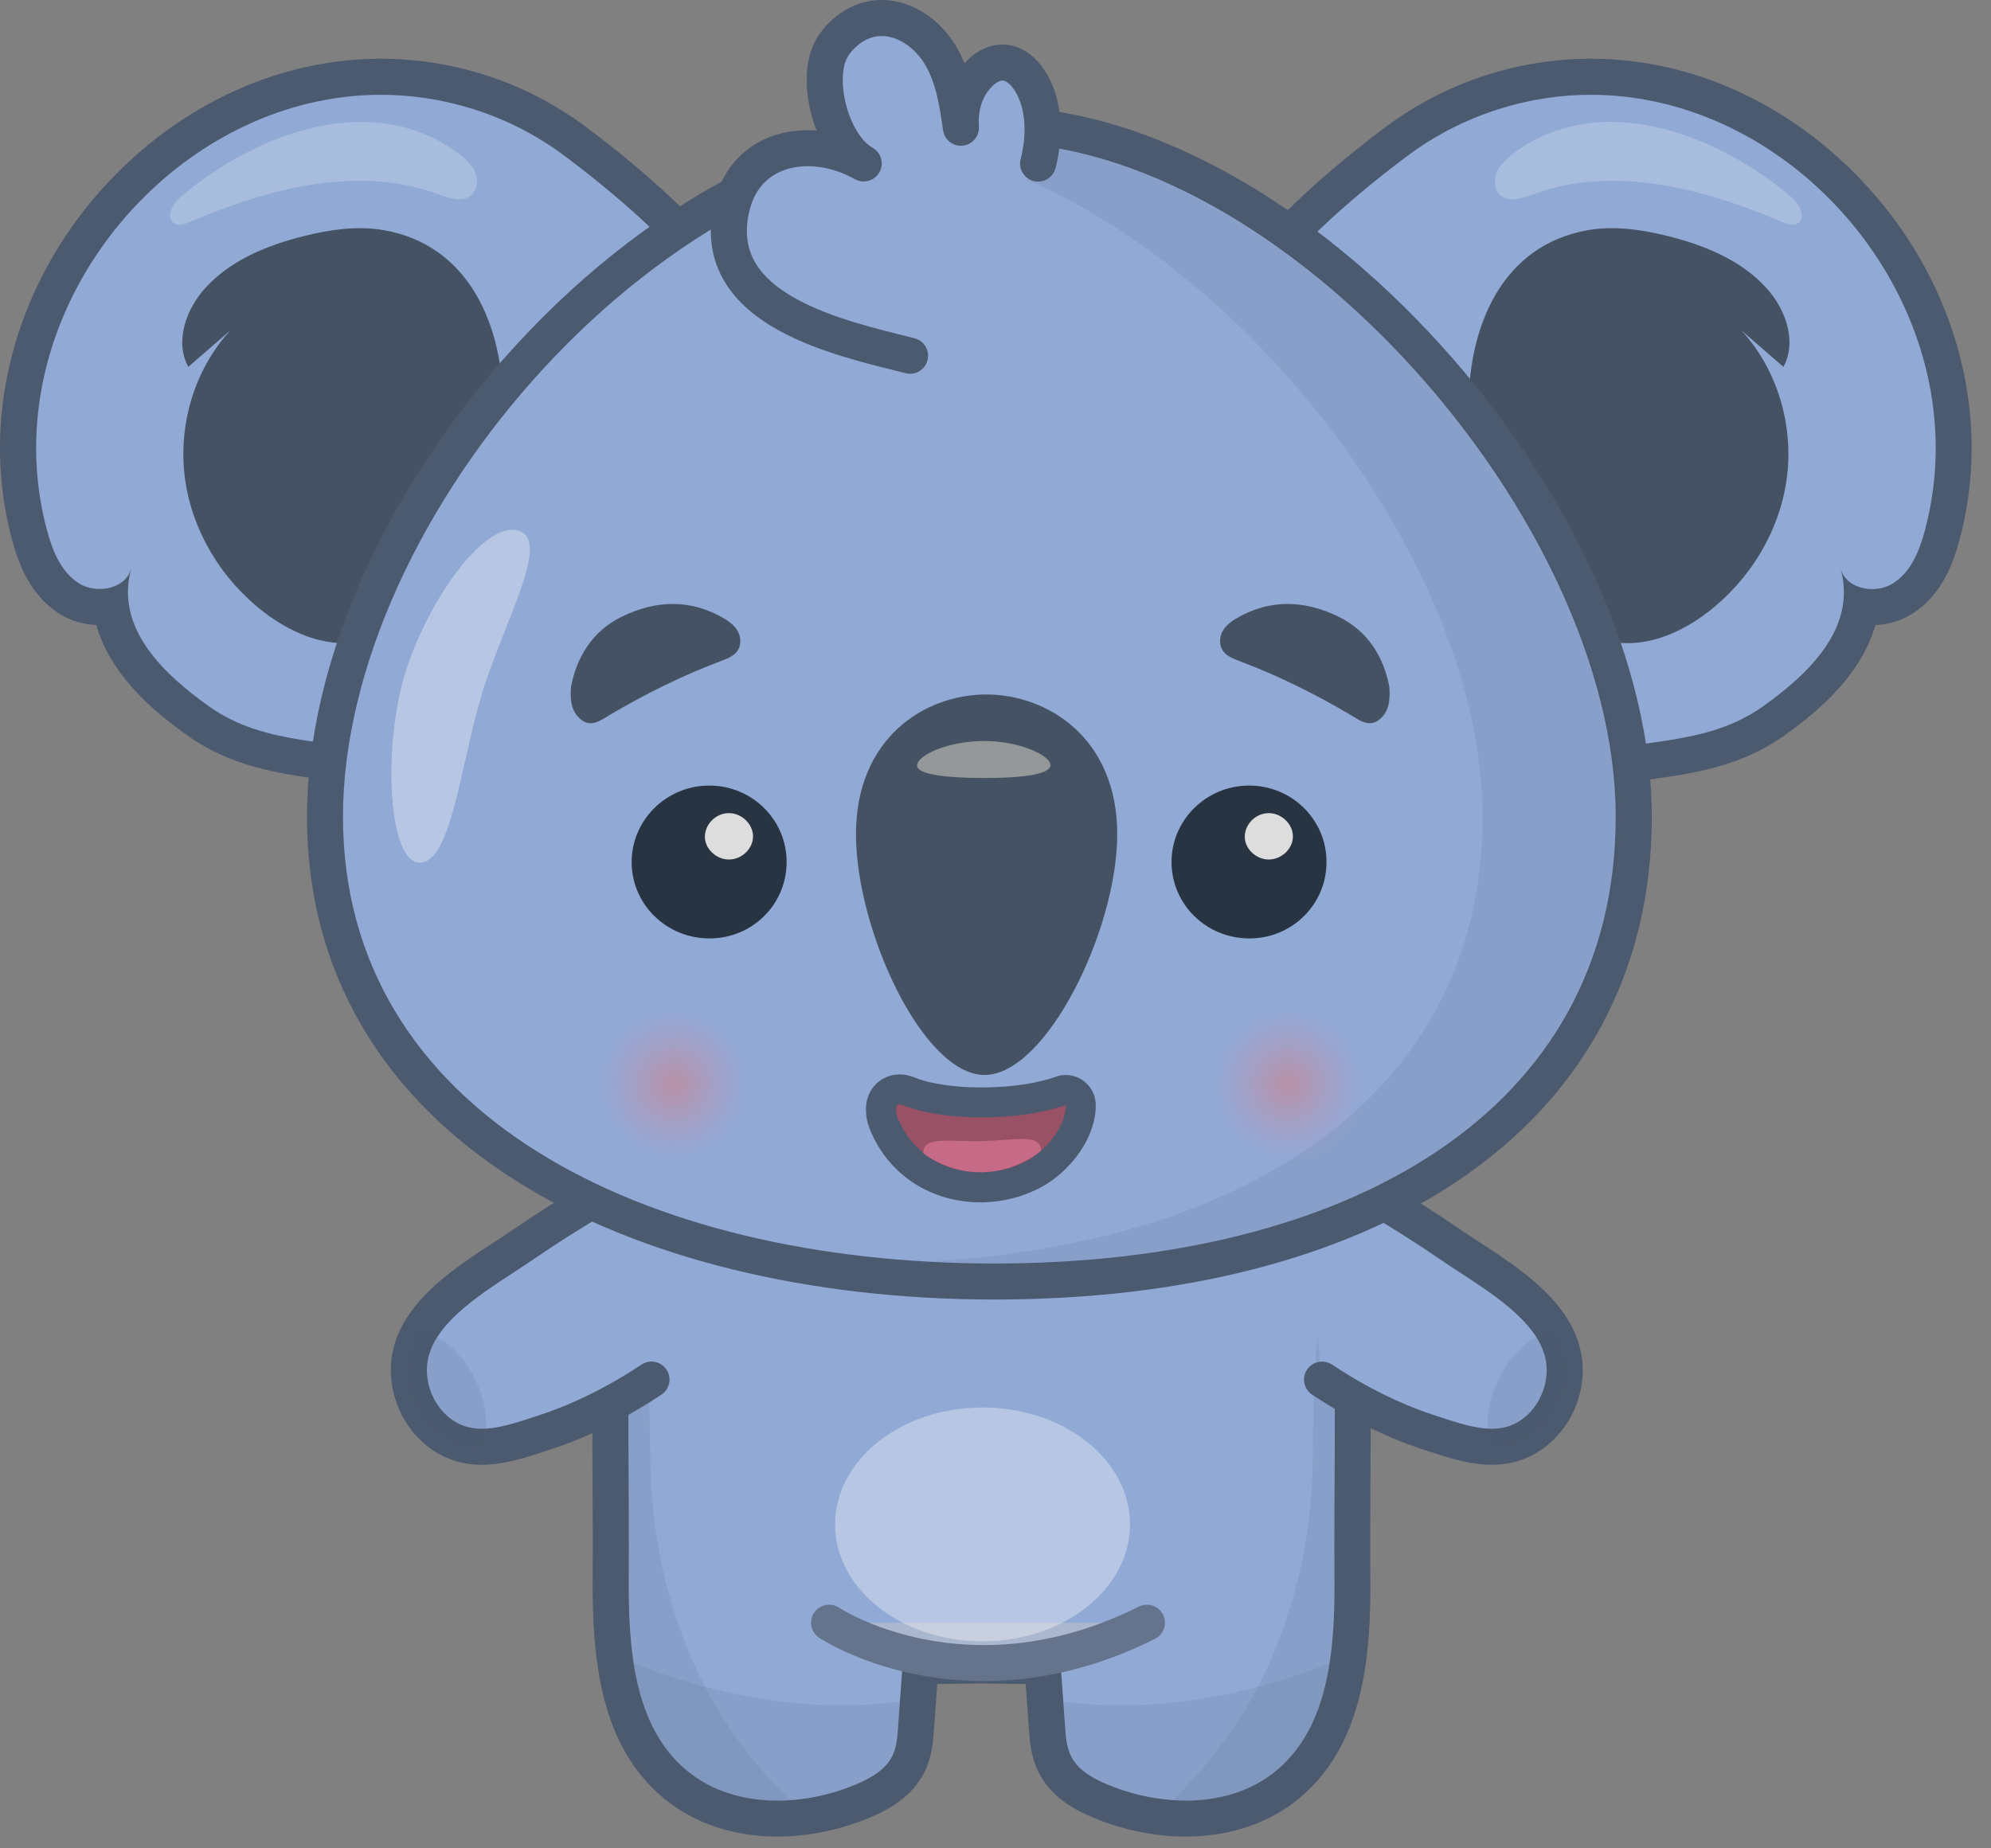 <svg width="56" height="52" viewBox="0 0 56 52" fill="none" xmlns="http://www.w3.org/2000/svg">
<rect x="0" y="0" width="56" height="52" fill="#808080" stroke="none"/>
<g clip-path="url(#clip0_166_15103)">
<path d="M21.87 51.164C20.746 51.164 19.75 50.829 18.991 50.197C17.372 48.848 17.164 46.583 17.179 44.337C17.186 43.454 17.181 42.536 17.176 41.649C17.169 40.329 17.162 38.963 17.189 37.607C17.261 34.007 17.575 31.346 18.207 28.978C18.569 27.624 19.23 25.702 20.797 24.66C21.647 24.096 22.732 23.809 24.022 23.809C24.233 23.809 24.453 23.817 24.674 23.832C25.832 23.912 26.84 24.203 27.612 24.676C28.385 24.203 29.391 23.912 30.55 23.832C30.772 23.817 30.991 23.809 31.201 23.809C32.491 23.809 33.576 24.094 34.426 24.66C35.442 25.337 36.198 26.446 36.739 28.052C36.832 28.325 36.92 28.619 37.014 28.976C37.827 32.024 37.986 35.227 38.034 37.678C38.059 39.004 38.052 40.341 38.044 41.632C38.039 42.525 38.034 43.449 38.04 44.337C38.045 45.099 38.034 45.997 37.895 46.877C37.662 48.372 37.116 49.457 36.228 50.197C35.471 50.829 34.475 51.162 33.353 51.162C33.221 51.162 33.086 51.157 32.951 51.149C32.276 51.103 31.581 50.936 30.942 50.667C30.496 50.48 29.947 50.192 29.668 49.627C29.501 49.291 29.475 48.943 29.453 48.637C29.453 48.637 29.345 47.129 29.326 46.874C28.74 46.874 28.163 46.867 27.609 46.852C27.056 46.865 26.478 46.872 25.893 46.874C25.868 47.219 25.767 48.637 25.767 48.637C25.746 48.928 25.721 49.289 25.552 49.629C25.273 50.192 24.724 50.481 24.277 50.669C23.505 50.992 22.671 51.164 21.87 51.164Z" fill="#90A9D5"/>
<path d="M31.199 24.317C32.239 24.317 33.285 24.513 34.144 25.084C35.214 25.796 35.84 26.976 36.257 28.215C36.357 28.511 36.445 28.812 36.524 29.109C37.254 31.844 37.469 34.767 37.526 37.69C37.569 39.934 37.518 42.181 37.533 44.341C37.54 45.144 37.521 45.991 37.395 46.799C37.212 47.972 36.8 49.062 35.904 49.808C35.192 50.401 34.284 50.657 33.353 50.657C33.231 50.657 33.109 50.651 32.988 50.643C32.354 50.599 31.72 50.444 31.14 50.2C30.733 50.029 30.319 49.798 30.123 49.402C30.001 49.156 29.979 48.873 29.959 48.599C29.942 48.356 29.925 48.112 29.906 47.869C29.869 47.367 29.834 46.867 29.798 46.365C29.654 46.365 29.512 46.366 29.369 46.366C28.782 46.366 28.196 46.36 27.609 46.344C27.022 46.36 26.436 46.366 25.849 46.366C25.706 46.366 25.564 46.366 25.42 46.365C25.367 47.11 25.314 47.854 25.259 48.599C25.241 48.873 25.219 49.156 25.097 49.402C24.901 49.796 24.487 50.029 24.079 50.2C23.39 50.489 22.622 50.657 21.868 50.657C20.935 50.657 20.026 50.401 19.314 49.808C17.801 48.549 17.671 46.311 17.685 44.341C17.7 42.157 17.648 39.887 17.693 37.619C17.751 34.72 17.969 31.822 18.692 29.109C19.103 27.568 19.745 25.967 21.072 25.084C21.931 24.513 22.979 24.317 24.017 24.317C24.223 24.317 24.429 24.325 24.634 24.339C25.682 24.412 26.779 24.675 27.607 25.289C28.434 24.675 29.533 24.412 30.581 24.339C30.787 24.324 30.993 24.317 31.199 24.317ZM31.199 23.303C30.976 23.303 30.746 23.311 30.513 23.326C29.382 23.404 28.409 23.661 27.609 24.09C26.809 23.661 25.836 23.404 24.705 23.326C24.472 23.311 24.242 23.303 24.019 23.303C22.626 23.303 21.448 23.617 20.513 24.239C18.802 25.375 18.097 27.414 17.713 28.847C17.071 31.256 16.752 33.956 16.679 37.597C16.652 38.957 16.659 40.327 16.665 41.65C16.671 42.536 16.676 43.454 16.669 44.333C16.652 46.703 16.882 49.101 18.663 50.586C19.515 51.294 20.623 51.669 21.867 51.669C22.736 51.669 23.635 51.483 24.47 51.133C24.957 50.929 25.646 50.572 26.003 49.85C26.216 49.421 26.247 48.986 26.268 48.669L26.323 47.923C26.336 47.741 26.35 47.56 26.361 47.377C26.784 47.374 27.2 47.367 27.606 47.359C28.011 47.369 28.427 47.376 28.85 47.377C28.86 47.528 28.872 47.678 28.882 47.828L28.89 47.942L28.941 48.669C28.965 48.99 28.997 49.426 29.208 49.852C29.565 50.574 30.254 50.929 30.741 51.133C31.431 51.424 32.181 51.603 32.913 51.654C33.057 51.664 33.204 51.669 33.348 51.669C34.592 51.669 35.699 51.294 36.549 50.586C37.537 49.764 38.14 48.576 38.392 46.955C38.536 46.038 38.549 45.115 38.542 44.333C38.536 43.449 38.541 42.528 38.546 41.635C38.553 40.34 38.559 39 38.536 37.668C38.488 35.188 38.326 31.944 37.499 28.846C37.4 28.475 37.31 28.173 37.214 27.887C36.636 26.171 35.814 24.976 34.702 24.236C33.772 23.617 32.592 23.303 31.199 23.303Z" fill="#4C5A70"/>
<path opacity="0.1" d="M37.533 44.342C37.538 45.145 37.52 45.991 37.395 46.799C37.212 47.973 36.8 49.061 35.906 49.808C35.101 50.479 34.044 50.718 32.988 50.643C33.688 49.959 34.316 49.206 34.846 48.383C35.833 46.842 36.44 45.084 36.739 43.283C37.05 41.421 36.842 39.583 37.05 37.724C37.092 37.345 37.114 36.843 37.358 36.537C37.679 36.823 37.528 37.709 37.533 38.108C37.543 38.797 37.545 39.487 37.543 40.176C37.542 41.564 37.525 42.952 37.533 44.342Z" fill="#455263"/>
<path opacity="0.1" d="M17.68 44.342C17.675 45.145 17.693 45.991 17.818 46.799C18.001 47.973 18.413 49.061 19.308 49.808C20.112 50.479 21.169 50.718 22.225 50.643C21.525 49.959 20.896 49.206 20.367 48.383C19.38 46.842 18.773 45.084 18.474 43.283C18.163 41.421 18.371 39.583 18.163 37.724C18.121 37.345 18.099 36.843 17.855 36.537C17.534 36.823 17.685 37.709 17.68 38.108C17.67 38.797 17.668 39.487 17.67 40.176C17.673 41.564 17.69 42.952 17.68 44.342Z" fill="#455263"/>
<path d="M23.32 45.653C23.32 45.653 27.151 48.208 32.259 45.653H23.32Z" fill="#ABB7CE"/>
<path d="M23.32 45.653C23.32 45.653 27.151 48.208 32.259 45.653" stroke="#65738C" stroke-width="1.014" stroke-miterlimit="10" stroke-linecap="round" stroke-linejoin="round"/>
<path opacity="0.1" d="M37.395 46.799C37.212 47.972 36.8 49.061 35.905 49.808C34.617 50.881 32.685 50.849 31.14 50.2C30.735 50.029 30.319 49.798 30.124 49.402C30.003 49.155 29.981 48.873 29.96 48.599C29.944 48.356 29.925 48.112 29.908 47.869C30.577 47.958 31.252 47.989 31.926 47.97C33.549 47.925 35.158 47.59 36.688 47.054C36.763 47.029 37.045 46.929 37.395 46.799Z" fill="#455263"/>
<path opacity="0.1" d="M17.827 46.799C18.009 47.972 18.422 49.061 19.316 49.808C20.604 50.881 22.536 50.849 24.081 50.2C24.487 50.029 24.903 49.798 25.097 49.402C25.219 49.155 25.241 48.873 25.261 48.599C25.278 48.356 25.297 48.112 25.314 47.869C24.644 47.958 23.97 47.989 23.295 47.97C21.672 47.925 20.063 47.59 18.533 47.054C18.461 47.029 18.177 46.929 17.827 46.799Z" fill="#455263"/>
<path opacity="0.34" d="M27.636 46.176C29.927 46.176 31.784 44.703 31.784 42.886C31.784 41.069 29.927 39.597 27.636 39.597C25.345 39.597 23.488 41.069 23.488 42.886C23.488 44.703 25.345 46.176 27.636 46.176Z" fill="white"/>
<path d="M41.372 22.306C38.754 22.306 36.379 21.057 34.682 18.79C33.02 16.57 32.447 14.28 32.981 11.986C33.596 9.339 35.713 6.648 39.269 3.984C40.091 3.37 40.999 2.902 41.971 2.593C42.877 2.305 43.81 2.158 44.745 2.158C49.682 2.158 54.228 6.296 54.873 11.383C55.032 12.63 54.948 13.871 54.623 15.073C54.473 15.629 54.194 16.417 53.504 16.846C53.257 16.998 52.967 17.079 52.659 17.079C52.549 17.079 52.443 17.069 52.341 17.049C52.109 18.683 50.509 19.835 49.909 20.267C48.763 21.09 47.512 21.263 46.301 21.43C45.627 21.523 44.929 21.62 44.273 21.831C43.292 22.145 42.317 22.306 41.372 22.306Z" fill="#90A9D5"/>
<path d="M44.745 2.667C49.542 2.667 53.768 6.71 54.371 11.448C54.517 12.587 54.451 13.769 54.135 14.942C53.981 15.512 53.739 16.105 53.237 16.416C53.068 16.521 52.862 16.573 52.659 16.573C52.263 16.573 51.874 16.377 51.771 16.002C52.24 17.699 50.813 18.992 49.611 19.856C47.944 21.055 45.985 20.745 44.116 21.349C43.179 21.651 42.26 21.8 41.374 21.8C38.921 21.8 36.717 20.662 35.091 18.489C33.667 16.589 32.93 14.455 33.478 12.102C34.026 9.749 35.86 7.175 39.577 4.392C40.37 3.799 41.233 3.363 42.128 3.079C43.005 2.797 43.884 2.667 44.745 2.667ZM44.745 1.652C43.757 1.652 42.772 1.806 41.817 2.11C40.792 2.437 39.834 2.93 38.967 3.578C35.31 6.314 33.13 9.104 32.487 11.871C31.919 14.318 32.521 16.749 34.276 19.094C36.069 21.492 38.59 22.813 41.372 22.813C42.371 22.813 43.397 22.645 44.425 22.314C45.04 22.116 45.684 22.027 46.367 21.934C47.579 21.766 48.953 21.579 50.201 20.681C50.798 20.252 52.299 19.173 52.747 17.586C53.115 17.571 53.467 17.466 53.768 17.278C54.609 16.756 54.938 15.847 55.11 15.207C55.451 13.941 55.541 12.633 55.374 11.321C55.049 8.771 53.786 6.36 51.817 4.538C49.81 2.677 47.299 1.652 44.745 1.652Z" fill="#4C5A70"/>
<path d="M44.665 6.475C45.409 6.347 46.176 6.458 46.908 6.641C47.932 6.896 48.959 7.312 49.672 8.09C50.223 8.688 50.551 9.606 50.162 10.321C49.768 9.979 49.373 9.636 48.979 9.295C49.996 10.399 50.456 11.977 50.255 13.465C50.054 14.953 49.209 16.33 48.014 17.238C47.321 17.764 46.474 18.146 45.607 18.088C45.025 18.049 44.471 17.816 43.975 17.507C40.711 15.463 39.886 7.304 44.665 6.475Z" fill="#455263"/>
<path opacity="0.22" d="M50.38 5.541C50.607 5.733 50.818 6.122 50.566 6.281C50.431 6.366 50.257 6.303 50.11 6.24C47.904 5.296 45.38 4.635 43.129 5.465C42.829 5.574 42.466 5.703 42.217 5.502C42.035 5.355 42.004 5.076 42.092 4.858C42.178 4.64 42.359 4.474 42.545 4.334C44.988 2.484 48.291 3.767 50.38 5.541Z" fill="white"/>
<path d="M14.086 22.306C13.141 22.306 12.166 22.145 11.189 21.831C10.531 21.62 9.833 21.523 9.158 21.43C7.948 21.265 6.697 21.092 5.551 20.267C3.773 18.989 3.225 17.867 3.105 17.052C3.007 17.071 2.906 17.079 2.801 17.079C2.493 17.079 2.201 16.998 1.956 16.846C1.266 16.418 0.987 15.629 0.837 15.073C0.512 13.871 0.428 12.629 0.586 11.383C1.234 6.296 5.778 2.158 10.715 2.158C11.65 2.158 12.583 2.304 13.489 2.593C14.459 2.9 15.369 3.369 16.189 3.984C19.747 6.646 21.863 9.339 22.479 11.986C23.011 14.282 22.44 16.57 20.778 18.792C19.079 21.057 16.704 22.306 14.086 22.306Z" fill="#90A9D5"/>
<path d="M10.714 2.667C11.574 2.667 12.453 2.797 13.334 3.076C14.228 3.36 15.092 3.796 15.884 4.389C19.602 7.171 21.436 9.746 21.983 12.099C22.531 14.452 21.792 16.585 20.371 18.485C18.743 20.661 16.54 21.797 14.088 21.797C13.202 21.797 12.282 21.648 11.346 21.345C9.475 20.742 7.515 21.051 5.85 19.853C4.65 18.989 3.222 17.696 3.69 15.999C3.587 16.374 3.198 16.57 2.803 16.57C2.6 16.57 2.394 16.518 2.224 16.413C1.724 16.102 1.481 15.508 1.327 14.939C1.009 13.766 0.945 12.584 1.09 11.445C1.69 6.708 5.916 2.667 10.714 2.667ZM10.714 1.652C8.159 1.652 5.648 2.677 3.638 4.536C1.67 6.358 0.406 8.769 0.081 11.32C-0.086 12.633 0.003 13.94 0.345 15.206C0.519 15.845 0.845 16.754 1.687 17.277C1.988 17.464 2.339 17.569 2.708 17.584C3.156 19.17 4.657 20.248 5.254 20.679C6.501 21.577 7.875 21.766 9.087 21.932C9.77 22.027 10.416 22.114 11.03 22.312C12.057 22.644 13.085 22.811 14.082 22.811C16.863 22.811 19.384 21.491 21.179 19.092C22.935 16.747 23.537 14.317 22.967 11.869C22.325 9.102 20.144 6.313 16.488 3.576C15.621 2.927 14.662 2.433 13.638 2.109C12.686 1.806 11.701 1.652 10.714 1.652Z" fill="#4C5A70"/>
<path d="M10.793 6.475C10.049 6.347 9.282 6.458 8.55 6.641C7.525 6.896 6.499 7.312 5.786 8.09C5.235 8.688 4.907 9.606 5.296 10.321C5.69 9.979 6.085 9.636 6.479 9.295C5.462 10.399 5.002 11.977 5.203 13.465C5.404 14.953 6.249 16.33 7.444 17.238C8.137 17.764 8.984 18.146 9.851 18.088C10.433 18.049 10.987 17.816 11.483 17.507C14.747 15.463 15.572 7.304 10.793 6.475Z" fill="#455263"/>
<path opacity="0.22" d="M5.079 5.541C4.853 5.733 4.642 6.122 4.894 6.281C5.029 6.366 5.203 6.303 5.35 6.24C7.556 5.296 10.08 4.635 12.331 5.465C12.63 5.574 12.994 5.703 13.242 5.502C13.425 5.355 13.455 5.076 13.367 4.858C13.281 4.64 13.1 4.474 12.914 4.334C10.47 2.484 7.167 3.767 5.079 5.541Z" fill="white"/>
<path d="M18.986 32.445C17.536 33.25 16.089 34.066 14.722 35.008C14.439 35.202 14.111 35.409 13.777 35.632C12.673 36.365 11.483 37.28 11.5 38.573C11.508 39.275 11.861 39.971 12.44 40.367C13.354 40.994 14.377 40.605 15.323 40.297C15.606 40.204 15.884 40.101 16.16 39.984C16.916 39.667 17.644 39.264 18.324 38.813" fill="#90A9D5"/>
<path d="M18.986 32.445C17.536 33.25 16.089 34.066 14.722 35.008C14.439 35.202 14.111 35.409 13.777 35.632C12.673 36.365 11.483 37.28 11.5 38.573C11.508 39.275 11.861 39.971 12.44 40.367C13.354 40.994 14.377 40.605 15.323 40.297C15.606 40.204 15.884 40.101 16.16 39.984C16.916 39.667 17.644 39.264 18.324 38.813" stroke="#4C5A70" stroke-width="1.014" stroke-miterlimit="10" stroke-linecap="round" stroke-linejoin="round"/>
<path opacity="0.1" d="M13.484 40.7C13.127 40.69 12.776 40.597 12.44 40.365C11.861 39.969 11.51 39.273 11.501 38.572C11.496 38.184 11.599 37.831 11.775 37.507C12.277 37.454 12.933 37.96 13.34 38.756C13.729 39.515 13.771 40.301 13.484 40.7Z" fill="#455263"/>
<path d="M36.522 32.445C37.973 33.25 39.42 34.066 40.787 35.008C41.069 35.202 41.398 35.409 41.732 35.632C42.836 36.365 44.026 37.28 44.009 38.573C44.001 39.275 43.647 39.971 43.069 40.367C42.155 40.994 41.132 40.605 40.185 40.297C39.903 40.204 39.624 40.101 39.349 39.984C38.593 39.667 37.865 39.264 37.185 38.813" fill="#90A9D5"/>
<path d="M36.522 32.445C37.973 33.25 39.42 34.066 40.787 35.008C41.069 35.202 41.398 35.409 41.732 35.632C42.836 36.365 44.026 37.28 44.009 38.573C44.001 39.275 43.647 39.971 43.069 40.367C42.155 40.994 41.132 40.605 40.185 40.297C39.903 40.204 39.624 40.101 39.349 39.984C38.593 39.667 37.865 39.264 37.185 38.813" stroke="#4C5A70" stroke-width="1.014" stroke-miterlimit="10" stroke-linecap="round" stroke-linejoin="round"/>
<path opacity="0.1" d="M42.026 40.7C42.383 40.69 42.735 40.597 43.071 40.365C43.649 39.969 44.001 39.273 44.009 38.572C44.014 38.184 43.911 37.831 43.735 37.507C43.233 37.454 42.577 37.96 42.17 38.756C41.781 39.515 41.739 40.301 42.026 40.7Z" fill="#455263"/>
<path d="M27.972 36.053C22.82 36.053 18.155 34.906 14.833 32.823C11.109 30.487 9.14 27.081 9.14 22.975C9.14 18.784 11.3 13.941 14.921 10.016C18.738 5.878 23.495 3.505 27.972 3.505C31.875 3.505 36.417 5.941 40.121 10.02C43.772 14.041 45.953 18.886 45.953 22.976C45.953 27.111 44.136 30.514 40.699 32.816C37.535 34.934 33.135 36.053 27.972 36.053Z" fill="#90A9D5"/>
<path d="M27.972 4.01C36.069 4.01 45.444 14.619 45.444 22.975C45.444 31.33 37.856 35.546 27.972 35.546C18.087 35.546 9.647 31.33 9.647 22.975C9.647 14.619 18.598 4.01 27.972 4.01ZM27.972 2.996C23.354 2.996 18.461 5.429 14.549 9.671C10.845 13.688 8.634 18.661 8.634 22.975C8.634 27.265 10.685 30.82 14.566 33.252C17.967 35.386 22.729 36.56 27.974 36.56C33.238 36.56 37.736 35.411 40.982 33.235C44.565 30.833 46.46 27.285 46.46 22.973C46.46 18.761 44.231 13.789 40.496 9.677C38.712 7.711 36.678 6.062 34.612 4.911C32.332 3.642 30.097 2.996 27.972 2.996Z" fill="#4C5A70"/>
<path opacity="0.1" d="M45.546 22.974C45.546 31.33 37.958 35.546 28.072 35.546C27.423 35.546 26.781 35.527 26.145 35.49C35.077 34.974 41.7 30.779 41.7 22.974C41.7 15.23 33.649 5.551 26.023 4.175C26.701 4.066 27.386 4.01 28.072 4.01C36.171 4.01 45.546 14.619 45.546 22.974Z" fill="#455263"/>
<g opacity="0.36">
<path d="M36.221 32.665C37.422 32.665 38.395 31.692 38.395 30.491C38.395 29.291 37.422 28.317 36.221 28.317C35.021 28.317 34.048 29.291 34.048 30.491C34.048 31.692 35.021 32.665 36.221 32.665Z" fill="url(#paint0_radial_166_15103)"/>
</g>
<g opacity="0.36">
<path d="M18.946 32.669C20.146 32.669 21.12 31.696 21.12 30.495C21.12 29.294 20.146 28.321 18.946 28.321C17.745 28.321 16.772 29.294 16.772 30.495C16.772 31.696 17.745 32.669 18.946 32.669Z" fill="url(#paint1_radial_166_15103)"/>
</g>
<g opacity="0.34">
<path fill-rule="evenodd" clip-rule="evenodd" d="M14.561 14.923C13.652 14.687 12.147 16.712 11.451 18.764C10.756 20.816 10.886 24.234 11.794 24.268C12.739 24.302 12.97 21.232 13.665 19.18C14.361 17.128 15.47 15.162 14.561 14.923Z" fill="white"/>
</g>
<path d="M29.198 4.602C29.379 3.904 29.394 3.062 29.047 2.411C28.638 1.644 27.959 1.508 27.386 2.257C27.1 2.632 26.995 3.123 27.027 3.594C26.93 2.911 26.825 2.212 26.485 1.611C25.912 0.601 24.703 0.1 23.772 0.91C23.596 1.062 23.444 1.245 23.346 1.456C22.939 2.333 23.398 4.095 24.293 4.598C22.852 3.785 20.944 4.078 20.564 5.905C19.972 8.738 23.603 9.506 25.597 10.008" fill="#90A9D5"/>
<path d="M29.198 4.602C29.379 3.904 29.394 3.062 29.047 2.411C28.638 1.644 27.959 1.508 27.386 2.257C27.1 2.632 26.995 3.123 27.027 3.594C26.93 2.911 26.825 2.212 26.485 1.611C25.912 0.601 24.703 0.1 23.772 0.91C23.596 1.062 23.444 1.245 23.346 1.456C22.939 2.333 23.398 4.095 24.293 4.598C22.852 3.785 20.944 4.078 20.564 5.905C19.972 8.738 23.603 9.506 25.597 10.008" stroke="#4C5A70" stroke-width="1.014" stroke-miterlimit="10" stroke-linecap="round" stroke-linejoin="round"/>
<path d="M31.424 23.468C31.424 26.169 29.423 30.242 27.692 30.242C25.961 30.242 24.076 26.169 24.076 23.468C24.076 20.767 26.006 19.538 27.738 19.538C29.468 19.538 31.424 20.765 31.424 23.468Z" fill="#455263"/>
<path d="M27.712 20.847C28.684 20.854 29.538 21.251 29.546 21.52C29.555 21.803 28.654 21.893 27.624 21.888C26.654 21.883 25.787 21.797 25.794 21.533C25.802 21.241 26.688 20.84 27.712 20.847Z" fill="#959899"/>
<path d="M37.173 24.364C37.229 24.513 37.09 24.667 36.935 24.627C36.377 24.485 35.752 24.407 35.094 24.412C34.464 24.415 33.867 24.495 33.331 24.632C33.174 24.672 33.032 24.522 33.089 24.371C33.397 23.563 34.186 22.98 35.113 22.97C36.054 22.958 36.862 23.541 37.173 24.364Z" fill="#283442"/>
<path d="M22.009 24.364C22.064 24.513 21.926 24.667 21.77 24.627C21.213 24.485 20.587 24.407 19.93 24.412C19.299 24.415 18.702 24.495 18.166 24.632C18.009 24.672 17.867 24.522 17.925 24.371C18.232 23.563 19.022 22.98 19.948 22.97C20.888 22.958 21.696 23.541 22.009 24.364Z" fill="#283442"/>
<path d="M35.157 26.401C33.938 26.41 32.951 25.448 32.951 24.251C32.951 23.076 33.917 22.113 35.111 22.101C36.323 22.087 37.312 23.054 37.31 24.253C37.31 25.438 36.35 26.394 35.157 26.401Z" fill="#283442"/>
<path d="M35.703 22.876C36.054 22.885 36.362 23.187 36.365 23.524C36.369 23.878 36.042 24.188 35.672 24.181C35.322 24.174 35.008 23.872 35.011 23.541C35.013 23.174 35.332 22.868 35.703 22.876Z" fill="#DDDDDD"/>
<path d="M19.972 26.401C18.753 26.41 17.766 25.448 17.766 24.251C17.766 23.076 18.733 22.113 19.926 22.101C21.138 22.087 22.127 23.054 22.125 24.253C22.125 25.438 21.167 26.394 19.972 26.401Z" fill="#283442"/>
<path d="M20.518 22.876C20.869 22.885 21.177 23.187 21.18 23.524C21.184 23.878 20.858 24.188 20.487 24.181C20.137 24.174 19.823 23.872 19.826 23.541C19.828 23.174 20.148 22.868 20.518 22.876Z" fill="#DDDDDD"/>
<path d="M16.06 19.323C16.218 18.502 16.647 17.758 17.5 17.344C18.456 16.881 19.436 16.847 20.374 17.405C20.611 17.545 20.849 17.758 20.819 18.087C20.79 18.404 20.518 18.507 20.271 18.6C19.176 19.012 18.136 19.529 17.13 20.126C16.905 20.26 16.628 20.478 16.339 20.241C16.081 20.033 16.03 19.73 16.06 19.323Z" fill="#455263"/>
<path d="M39.078 19.323C38.921 18.502 38.492 17.758 37.638 17.344C36.683 16.881 35.703 16.847 34.764 17.405C34.528 17.545 34.289 17.758 34.32 18.087C34.349 18.404 34.621 18.507 34.867 18.6C35.963 19.012 37.002 19.529 38.008 20.126C38.233 20.26 38.51 20.478 38.799 20.241C39.058 20.033 39.107 19.73 39.078 19.323Z" fill="#455263"/>
<path d="M27.575 33.402C26.392 33.402 25.371 32.758 24.908 31.721C24.866 31.627 24.808 31.498 24.788 31.343C24.778 31.262 24.745 31.013 24.915 30.822C25.011 30.712 25.149 30.651 25.302 30.651C25.435 30.651 25.555 30.699 25.652 30.736C25.677 30.746 25.701 30.756 25.726 30.765C25.892 30.819 26.079 30.866 26.299 30.905C26.698 30.978 27.136 31.013 27.601 31.013C27.672 31.013 27.741 31.013 27.812 31.011C28.576 30.994 29.311 30.878 29.832 30.69C29.878 30.673 29.927 30.665 29.976 30.665C30.05 30.665 30.123 30.683 30.189 30.722C30.297 30.785 30.371 30.891 30.393 31.015C30.432 31.24 30.359 31.978 29.563 32.692C29.076 33.128 28.38 33.386 27.65 33.402H27.575Z" fill="#995165"/>
<path d="M25.302 31.073C25.379 31.073 25.491 31.13 25.592 31.164C25.799 31.232 26.01 31.281 26.223 31.32C26.676 31.402 27.139 31.436 27.601 31.436C27.675 31.436 27.748 31.434 27.822 31.434C28.667 31.416 29.43 31.284 29.976 31.088C29.981 31.122 29.997 31.734 29.281 32.376C28.878 32.736 28.282 32.964 27.639 32.98C27.617 32.98 27.597 32.98 27.575 32.98C26.58 32.98 25.699 32.457 25.293 31.549C25.256 31.467 25.219 31.38 25.207 31.289C25.185 31.122 25.229 31.073 25.302 31.073ZM25.302 30.227C25.029 30.227 24.773 30.343 24.597 30.542C24.401 30.763 24.325 31.051 24.367 31.396C24.394 31.614 24.473 31.79 24.519 31.894C25.051 33.086 26.221 33.826 27.573 33.826C27.601 33.826 27.629 33.826 27.656 33.825C28.485 33.806 29.281 33.509 29.842 33.007C30.746 32.197 30.868 31.304 30.807 30.946C30.765 30.699 30.616 30.485 30.4 30.359C30.27 30.283 30.123 30.244 29.974 30.244C29.878 30.244 29.781 30.261 29.688 30.295C29.21 30.468 28.522 30.576 27.802 30.591C27.734 30.593 27.666 30.593 27.599 30.593C27.159 30.593 26.747 30.559 26.373 30.491C26.174 30.456 26.005 30.413 25.858 30.364C25.841 30.359 25.824 30.351 25.805 30.344C25.692 30.297 25.516 30.227 25.302 30.227Z" fill="#4C5A70"/>
<path d="M29.279 32.361C29.279 32.366 29.279 32.37 29.279 32.375C28.858 32.713 28.28 32.963 27.638 32.978C26.995 32.993 26.407 32.769 25.971 32.449C25.971 32.444 25.969 32.439 25.969 32.436C25.959 31.952 26.703 32.125 27.617 32.104C28.532 32.084 29.269 31.88 29.279 32.361Z" fill="#C76A87"/>
</g>
<defs>
<radialGradient id="paint0_radial_166_15103" cx="0" cy="0" r="1" gradientUnits="userSpaceOnUse" gradientTransform="translate(36.222 30.491) scale(2.175)">
<stop stop-color="#FF6554"/>
<stop offset="0.168" stop-color="#FF675B" stop-opacity="0.832"/>
<stop offset="0.411" stop-color="#FF6E6E" stop-opacity="0.589"/>
<stop offset="0.701" stop-color="#FF7A8E" stop-opacity="0.299"/>
<stop offset="1" stop-color="#FF88B6" stop-opacity="0"/>
</radialGradient>
<radialGradient id="paint1_radial_166_15103" cx="0" cy="0" r="1" gradientUnits="userSpaceOnUse" gradientTransform="translate(18.946 30.495) scale(2.175)">
<stop stop-color="#FF6554"/>
<stop offset="0.168" stop-color="#FF675B" stop-opacity="0.832"/>
<stop offset="0.411" stop-color="#FF6E6E" stop-opacity="0.589"/>
<stop offset="0.701" stop-color="#FF7A8E" stop-opacity="0.299"/>
<stop offset="1" stop-color="#FF88B6" stop-opacity="0"/>
</radialGradient>
<clipPath id="clip0_166_15103">
<rect width="55.458" height="51.67" fill="white"/>
</clipPath>
</defs>
</svg>
